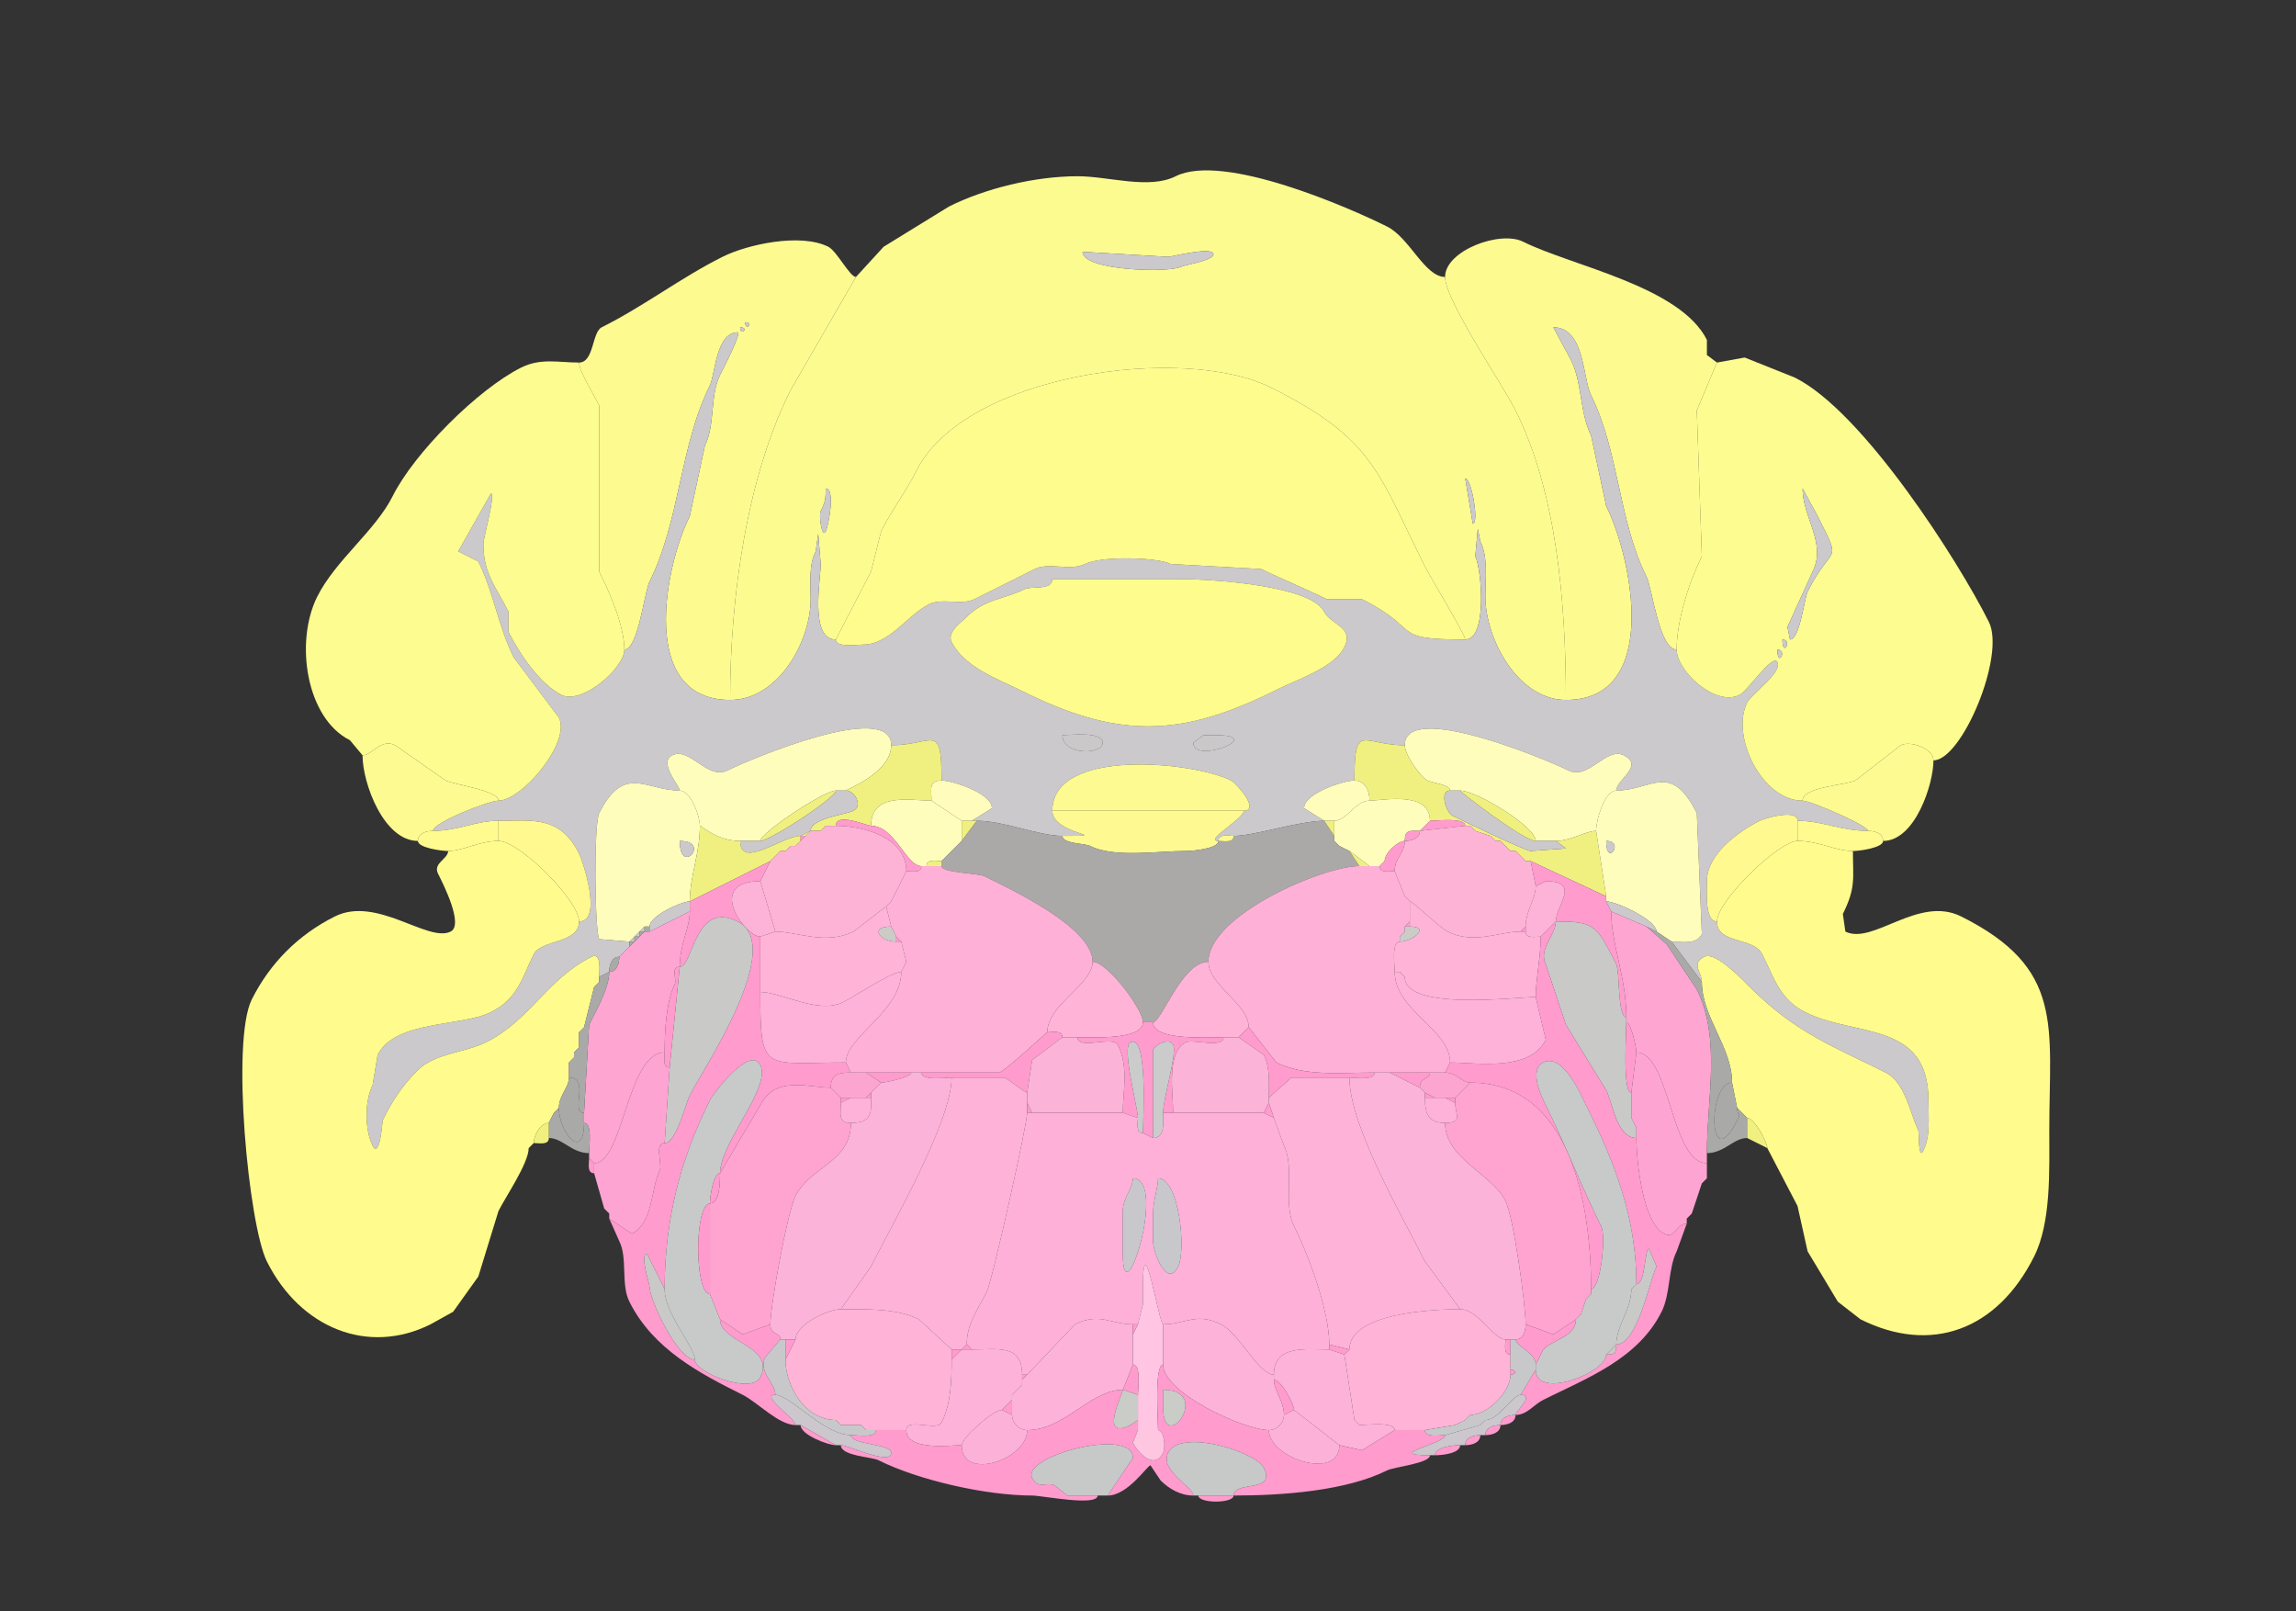 <svg xmlns="http://www.w3.org/2000/svg" viewBox="0 0 456 320"><rect x="0" y="0" width="456" height="320" fill="#333333" stroke="none"/><path fill="#FCFB90" id="CUL4, 5" fill-rule="evenodd" d="M164 97c0 2.113-.141 2.781-1 4.5-.416.833.233 5.534 1 4 .554-1.108 1.973-8.5 0-8.5m127-2 1.5 9c1.315 0-.217-9-1.5-9m-76-45c0 3.806 17.118 4.191 19.5 3 .849-.425 6.5-1.245 6.5-2.5 0-1.652-8.32.5-9 .5l-17-1m76 77c4.486 0 3.251-13.997 2-16.5l.5-5.5.5 2.5c1.562 3.124 1 7.259 1 11 0 8.249 6.402 20.5 16 20.5 0-19.491-1.874-41.248-10-57.5-2.628-5.256-14-21.871-14-26.5-4.025 0-7.049-7.775-11.5-10-7.353-3.676-32.502-14.75-42-10-5.348 2.674-13.261 0-19.5 0-8.509 0-18.364 2.432-25.5 6l-13 8-5.5 6-13 22.5c-8.637 17.275-12 40.887-12 61.5 9.578 0 16-11.611 16-20 0-3.374-.402-6.696 1-9.5l.5-3.5.5 6c0 3.06-2.282 15 3 15l7-13.5 2-8c2.084-4.167 4.932-7.864 7-12 9.608-19.217 52.974-25.263 70.5-16.5 20.362 10.181 21.177 16.854 30.5 35.5.975 1.95 8 13.527 8 14.5Z"/><path fill="#FDFB8F" id="SIM" fill-rule="evenodd" d="M147 65c0 1.93 1.93 0 0 0m1-1c0 1.93 1.93 0 0 0m-24 65c2.735 0 3.974-11.447 5-13.5 6.039-12.078 6-27 12-39 1.011-2.023 1.197-10.5 5.5-10.5.905 0-3.049 7.597-3.5 8.5-2.039 4.078-.919 9.838-3 14l-3 14c-5.005 10.01-10.22 36.5 8 36.5 0-20.613 3.363-44.225 12-61.5L170 55c-1.213 0-3.811-5.155-5.5-6-5.534-2.767-16.071-.465-21 2-8.245 4.122-15.625 9.813-24 14-1.943.971-1.516 7-4.5 7 0 1.654 3.155 6.81 4 8.5v33c2.052 4.103 5 10.765 5 15.5Z"/><path fill="#FDFB8F" id="SIM" d="M333 129c-3.487 0-4.826-12.152-6-14.5-5.558-11.116-5.475-24.949-11-36-1.664-3.329-1.23-13.5-7.5-13.5l3.5 6.5c2.271 4.542 1.716 10.432 4 15l3 14c5.091 10.182 10.974 38.5-8 38.5 0-19.491-1.874-41.248-10-57.5-2.628-5.256-14-21.871-14-26.5 0-5.226 10.917-9.291 15.5-7 9.645 4.823 31.166 8.832 36.5 19.5v3l2 1.5-4 9.5 1 29c-2.483 4.967-5 12.667-5 18.5Z"/><path fill="#CBC9CC" id="arb" d="M215 50c0 3.806 17.118 4.191 19.5 3 .849-.425 6.5-1.245 6.5-2.5 0-1.652-8.32.5-9 .5l-17-1ZM148 64c0 1.93 1.93 0 0 0ZM147 65c0 1.93 1.93 0 0 0Z"/><path fill="#CBC9CC" id="arb" fill-rule="evenodd" d="m239 146-2 1.5c0 4.4 14.692-1.5 4.5-1.5H239m-28 0c0 4 8 3.968 8 1.5 0-2.329-6.61-1.5-8-1.5m-2-31c0 2.334-4.181 1.341-5.5 2-4.029 2.014-7.947 1.947-11.5 5.5-1.144 1.144-3.985 3.03-3 5 2.514 5.027 9.414 7.457 13.5 9.5 19.352 9.676 31.702 9.649 51 0 4.425-2.212 11.457-4.414 13.5-8.5 2.001-4.001-2.724-4.448-4-7-2.594-5.187-22.032-6.5-29-6.5h-25m-88 78-2 1c0-.938.541-5.021-1.5-4-8.959 4.479-12.112 12.556-21 17-3.99 1.995-10.187 2.187-13.5 5.5-3.321 3.321-5.113 6.225-7 10-.002.004-.571 7.858-2 5-1.586-3.172-1.587-8.826 0-12l1-6c3.46-6.921 16.711-5.606 22.5-8.5 5.405-2.702 6.232-6.963 8.5-11.5 1.467-2.935 9-2.091 9-6.5 4.79 0 .738-12.023 0-13.5-3.811-7.622-9.379-6.5-16-6.5-4.696 0-7.885 2-13 2 0-1.698 11.165-6 13-6 4.621 0 14.469-11.563 12-16.5l-9-12c-2.985-5.97-4.058-13.115-7-19l-4-2L97.5 98c1.007 0-1.5 8.885-1.5 10 0 5.998 2.567 8.635 5 13.5v4c2.293 4.586 6.342 10.421 10.5 12.5 4.05 2.025 12.5-5.307 12.5-9 2.735 0 3.974-11.447 5-13.5 6.039-12.078 6-27 12-39 1.011-2.023 1.197-10.5 5.5-10.5.905 0-3.049 7.597-3.5 8.5-2.039 4.078-.919 9.838-3 14l-3 14c-5.005 10.01-10.22 36.5 8 36.5 9.578 0 16-11.611 16-20 0-3.374-.402-6.696 1-9.5l.5-3.5.5 6c0 3.06-2.282 15 3 15 0 1.665 4.222 1 5.5 1 5.129 0 8.691-5.846 13-8 2.609-1.305 6.485.257 9-1l12-6c2.812-1.406 7.078.461 10-1 3.221-1.611 14.254-1.373 17 0l18 1c3.6 1.8 8.678 3.839 13 6h7c12.244 6.122 5.149 8 20.5 8 4.486 0 3.251-13.997 2-16.5l.5-5.5.5 2.5c1.562 3.124 1 7.259 1 11 0 8.249 6.402 20.5 16 20.5 18.974 0 13.091-28.318 8-38.5l-3-14c-2.284-4.568-1.729-10.458-4-15l-3.5-6.5c6.27 0 5.836 10.171 7.5 13.5 5.525 11.051 5.442 24.884 11 36 1.174 2.348 2.513 14.5 6 14.5 0 4.256 7.697 11.402 12.5 9 1.644-.822 6.58-8.341 7.5-6.5 1.031 2.061-5.149 6.298-6 8-3.32 6.64 2.926 19.5 11 19.5 1.526 0 13 4.927 13 6-5.433 0-9.088-2-14-2 0-2.448-6.532-.484-7.5 0-4.185 2.092-10.5 6.589-10.5 12 0 1.899-.488 8 2 8 0 4.523 7.275 3.051 9 6.5 2.325 4.65 3.498 8.999 8.5 11.5 9.988 4.994 24.5 1.694 24.5 17.5 0 3.439.428 7.143-1 10-1.046 2.091-.889-3.778-1-4-1.633-3.267-2.567-9.534-6.5-11.5-10.277-5.139-17.836-7.836-27-17-1.51-1.51-6.803-7.098-9-6-2.751 1.375-.5 3.044-.5 5l-6-8c1.995 0 4.919.662 6-1.5l-1-24c-5.208-10.416-8.982-4.5-16-4.5 0-2.133 5.644-4.928 1.5-7-3.501-1.75-6.999 5-11 3-4.136-2.068-32.5-13.956-32.5-5-8.419 0-10-4.834-10 7-2.032 0-10 2.483-10 5.5l4 2.5c-4.911 0-13.84 3-18 3-1.048 0-3-.473-3 1-3.054 0 5-4.299 5-6 3.392 0-1.506-5.503-2.5-6-7.549-3.775-35.5-6.538-35.5 6 0 4.893 12.851 5 2 5-4.734 0-11.58-3-17-3h-1l4-2.5c0-3.017-7.968-5.5-10-5.5 0-11.834-1.581-7-10-7 0-8.988-27.898 2.699-32.5 5-4.001 2-7.499-4.75-11-3-2.819 1.41 1.5 6.047 1.5 7-6.714 0-11.051-5.397-16 4.5-1.095 2.189-.881 23.238 0 25l6 .5v1l-1 1-1 1c-1.577 0-2 1.762-2 3Z"/><path fill="#FCFC90" id="ANcr1" d="M72 150c1.947 0 3.644-3.428 6.5-2l10 7c1.611.806 10.5 1.968 10.5 4 4.621 0 14.469-11.563 12-16.5l-9-12c-2.985-5.97-4.058-13.115-7-19l-4-2L97.5 98c1.007 0-1.5 8.885-1.5 10 0 5.998 2.567 8.635 5 13.5v4c2.293 4.586 6.342 10.421 10.5 12.5 4.05 2.025 12.5-5.307 12.5-9 0-4.735-2.948-11.397-5-15.5v-33c-.845-1.69-4-6.846-4-8.5-4.086 0-7.602-.949-11.5 1-8.572 4.286-21.21 16.92-25.5 25.5-3.46 6.921-11.377 12.754-15 20-4.494 8.987-2.205 24.148 6.5 28.5l2.5 3Z"/><path fill="#FCFC90" id="ANcr1" fill-rule="evenodd" d="M353 129c0 3.746 2.091 0 0 0m1-2c0 3.746 2.091 0 0 0m4-30c0 5.745 4.815 10.871 2 16.5l-5 11 .5 2.5c1.967 0 2.86-8.221 3.5-9.5 4.949-9.898 7.011-4.979 2-15l-3-5.5m26 54c0-2.34-4.533-3.984-6.5-3l-9 7c-1.819.909-10.5 1.241-10.5 4-8.074 0-14.32-12.86-11-19.5.851-1.702 7.031-5.939 6-8-.92-1.841-5.856 5.678-7.5 6.5-4.803 2.402-12.5-4.744-12.5-9 0-5.833 2.517-13.533 5-18.5l-1-29 4-9.5 5.5-1 10 4c13.606 6.803 32.492 36.485 38.5 48.5 3.367 6.734-5.38 27.5-11 27.5Z"/><path fill="#FFFC8E" id="CENT3" d="M166 127c0 1.665 4.222 1 5.5 1 5.129 0 8.691-5.846 13-8 2.609-1.305 6.485.257 9-1l12-6c2.812-1.406 7.078.461 10-1 3.221-1.611 14.254-1.373 17 0l18 1c3.6 1.8 8.678 3.839 13 6h7c12.244 6.122 5.149 8 20.5 8 0-.973-7.025-12.55-8-14.5-9.323-18.646-10.138-25.319-30.5-35.5-17.526-8.763-60.892-2.717-70.5 16.5-2.068 4.136-4.916 7.833-7 12l-2 8-7 13.5Z"/><path fill="#CBC9CC" id="arb" d="m291 95 1.5 9c1.315 0-.217-9-1.5-9ZM164 97c0 2.113-.141 2.781-1 4.5-.416.833.233 5.534 1 4 .554-1.108 1.973-8.5 0-8.5ZM358 97c0 5.745 4.815 10.871 2 16.5l-5 11 .5 2.5c1.967 0 2.86-8.221 3.5-9.5 4.949-9.898 7.011-4.979 2-15l-3-5.5Z"/><path fill="#FFFC8E" id="CENT3" d="M209 115c0 2.334-4.181 1.341-5.5 2-4.029 2.014-7.947 1.947-11.5 5.5-1.144 1.144-3.985 3.03-3 5 2.514 5.027 9.414 7.457 13.5 9.5 19.352 9.676 31.702 9.649 51 0 4.425-2.212 11.457-4.414 13.5-8.5 2.001-4.001-2.724-4.448-4-7-2.594-5.187-22.032-6.5-29-6.5h-25Z"/><path fill="#CBC9CC" id="arb" d="M354 127c0 3.746 2.091 0 0 0ZM353 129c0 3.746 2.091 0 0 0Z"/><path fill="#FFFDBC" id="IP" d="M147 167h4c0-1.612 12.741-10 15-10h2c0-.184 9-3.519 9-9 0-8.988-27.898 2.699-32.5 5-4.001 2-7.499-4.75-11-3-2.819 1.41 1.5 6.047 1.5 7 2.218 0 4 5.144 4 7 .403 0 3.274 3 8 3ZM305 167h4c3.015 0 6.004-2 8-2 0-2.178 1.686-8 4-8 0-2.133 5.644-4.928 1.5-7-3.501-1.75-6.999 5-11 3-4.136-2.068-32.5-13.956-32.5-5 0 1.971 3.185 6.343 4.5 7 .93.465 4.5.817 4.5 2h2c3.215 0 15 7.167 15 10Z"/><path fill="#CBC8CA" id="cbc" d="M211 146c0 4 8 3.968 8 1.5 0-2.329-6.61-1.5-8-1.5ZM239 146l-2 1.5c0 4.4 14.692-1.5 4.5-1.5H239Z"/><path fill="#F0F080" id="CB" d="M161 165h2l1-1h2c0-2.768 6.241 0 7 0 0-6.762 7.896-5 12-5 0-2.177-.641-4 2-4 0-11.834-1.581-7-10-7 0 5.481-9 8.816-9 9 1.735 0 3.465 3.017 1.5 4-1.64.82-8.5 1.505-8.5 4ZM304 171l15 7-2-13c-1.996 0-4.985 2-8 2l2 1.5-7 .5c-.99 0-13.675-6.088-15.5-7-1.338-.669-2.667-5-.5-5 0-1.183-3.57-1.535-4.5-2-1.315-.657-4.5-5.029-4.5-7-8.419 0-10-4.834-10 7 2.098 0 3 1.939 3 4 2.557 0 12-2.052 12 4 1.406 0 7-.714 7 1h1l1 1 3 1 1 1h1l2 2h1l2 2h1Z"/><path fill="#FCFA91" id="ANcr2" d="M86 165c-1.238 0-3 .423-3 2-6.788 0-11-11.471-11-17 1.947 0 3.644-3.428 6.5-2l10 7c1.611.806 10.5 1.968 10.5 4-1.835 0-13 4.302-13 6ZM371 165c1.238 0 3 .423 3 2 6.352 0 10-11.292 10-16 0-2.34-4.533-3.984-6.5-3l-9 7c-1.819.909-10.5 1.241-10.5 4 1.526 0 13 4.927 13 6Z"/><path fill="#FDFA91" id="CENT2" d="M209 161h38c3.392 0-1.506-5.503-2.5-6-7.549-3.775-35.5-6.538-35.5 6Z"/><path fill="#FFFDBB" id="DN" fill-rule="evenodd" d="M135 167c0 7.143 6.358 0 0 0m-9 19-1 1-6-.5c-.881-1.762-1.095-22.811 0-25 4.949-9.897 9.286-4.5 16-4.5 2.218 0 4 5.144 4 7 0 5.599-2 9.98-2 15-1.593 0-8 2.896-8 5h-1l-1 1-1 1Z"/><path fill="#FFFCBC" id="FN" d="M191 163h2l4-2.5c0-3.017-7.968-5.5-10-5.5-2.641 0-2 1.823-2 4l6 4ZM263 163h2c2.46 0 4.17-4 7-4 0-2.061-.902-4-3-4-2.032 0-10 2.483-10 5.5l4 2.5Z"/><path fill="#FFFDBB" id="DN" fill-rule="evenodd" d="M319 167c0 5.395 3.807 0 0 0m10 18 3 2c1.995 0 4.919.662 6-1.5l-1-24c-5.208-10.416-8.982-4.5-16-4.5-2.314 0-4 5.822-4 8l2 13v1c1.969 0 10 3.732 10 6Z"/><path fill="#F0F080" id="CB" d="M166 157c-2.259 0-15 8.388-15 10 1.835 0 15-8.531 15-10Z"/><path fill="#CBC9CB" id="scp" d="M147 167h4c1.835 0 15-8.531 15-10h2c1.735 0 3.465 3.017 1.5 4-1.64.82-8.5 1.505-8.5 4l-2 1c-3.62 0-12 6.774-12 1ZM305 167h4l2 1.5-7 .5c-.99 0-13.675-6.088-15.5-7-1.338-.669-2.667-5-.5-5h2c0 .279 12.67 10 15 10Z"/><path fill="#F0F080" id="CB" d="M290 157c3.215 0 15 7.167 15 10-2.33 0-15-9.721-15-10Z"/><path fill="#FEFDBC" id="VeCB" d="M183 172h1c0-1.473 1.952-1 3-1l2-2 1-1 1-1v-4l-6-4c-4.104 0-12-1.762-12 5 4.72 0 6.958 8 10 8ZM272 172h2l1-1c0-1.634 2.634-4 4-4 0-2.293.997-2 3-2l1-1 1-1c0-6.052-9.443-4-12-4-2.83 0-4.54 4-7 4v4l1 1 2 1 4 3Z"/><path fill="#FEFA91" id="LING" d="M211 166c0 1.59 4.386 1.443 5.5 2 4.829 2.415 13.312 1 19 1 1.483 0 6.5-.487 6.5-2-3.054 0 5-4.299 5-6h-38c0 4.893 12.851 5 2 5Z"/><path fill="#FFF990" id="COPY" d="M99 167c4.173 0 16 11.838 16 16 4.79 0 .738-12.023 0-13.5-3.811-7.622-9.379-6.5-16-6.5v4ZM357 167c-3.685 0-16 11.905-16 16-2.488 0-2-6.101-2-8 0-5.411 6.315-9.908 10.5-12 .968-.484 7.5-2.448 7.5 0v4Z"/><path fill="#FFFB8E" id="PRM" d="M99 167c-3.876 0-6.996 2-10 2-1.356 0-6-.647-6-2 0-1.577 1.762-2 3-2 5.115 0 8.304-2 13-2v4Z"/><path fill="#FF9BCD" id="MY" d="M183 172c0 1.473-1.952 1-3 1 0-6.732-8.628-9-14-9 0-2.768 6.241 0 7 0 4.72 0 6.958 8 10 8Z"/><path fill="#F0F080" id="CB" d="m194 163-3 4v-4h3Z"/><path fill="#AAA9A7" id="V4" d="M227 203h2c1.688 0 5.715-12 11-12 0-9.223 22.723-19 30-19l-2-3-2-1-1-1v-1l-2-3c-4.911 0-13.84 3-18 3 0 1.473-1.952 1-3 1 0 1.513-5.017 2-6.5 2-5.688 0-14.171 1.415-19-1-1.114-.557-5.5-.41-5.5-2-4.734 0-11.58-3-17-3l-3 4-1 1-1 1-2 2v1c0 1.344 7.273 1.387 8.5 2 4.551 2.276 21.5 10.034 21.5 17 2.963 0 10 9.482 10 12Z"/><path fill="#F0F080" id="CB" d="M265 163v3l-2-3h2ZM284 163l-1 1 1-1Z"/><path fill="#FF9BCD" id="MY" d="m291 164-9 1 1-1 1-1c1.406 0 7-.714 7 1Z"/><path fill="#FFFB8E" id="PRM" d="M374 167c0 1.353-4.643 2-6 2-3.446 0-6.77-2-11-2v-4c4.912 0 8.567 2 14 2 1.238 0 3 .423 3 2Z"/><path fill="#F0F080" id="CB" d="m153 171-16 8c0-5.02 2-9.401 2-15 .403 0 3.274 3 8 3 0 5.774 8.38-1 12-1v1l-1 1h-1l-1 1h-1l-1 1-1 1Z"/><path fill="#FF9BCD" id="MY" d="m164 164-1 1 1-1Z"/><path fill="#FDB3D6" id="SUV" d="m176 180-6.5 5c-5.459 2.729-11.319 0-15.5 0l-3-10 2-4 1-1 1-1h1l1-1h1l1-1 1-1 1-1h2l1-1h2c5.372 0 14 2.268 14 9l-3 6-1 1ZM303 184l-1 1c-4.228 0-9.256 2.622-14.5 0-1.541-.77-6.935-6-7.5-6l-1-1-2-5c0-2.72 2-3.553 2-6 1.238 0 3-.423 3-2l9-1h1l1 1 3 1 1 1h1l2 2h1l2 2h1l1 5c0 2.522-2 4.909-2 8Z"/><path fill="#FF9BCD" id="MY" d="m292 164 1 1-1-1Z"/><path fill="#F0F080" id="CB" d="M159 166h1l1-1-2 1Z"/><path fill="#FF9BCD" id="MY" d="M282 165c-2.003 0-3-.293-3 2 1.238 0 3-.423 3-2ZM160 166l-1 1v-1h1Z"/><path fill="#FEFA91" id="LING" d="M245 166c-1.048 0-3-.473-3 1 1.048 0 3 .473 3-1Z"/><path fill="#FF9BCD" id="MY" d="m296 166 1 1-1-1Z"/><path fill="#FFFC8D" id="PFL" d="m106 227-1 1c0 2.976-4.588 9.675-6 12.5l-4 13-5 7-4.5 2.5c-12.385 6.192-25.862.776-32.5-12.5-3.624-7.248-7.132-43.737-3-52 3.607-7.214 9.243-12.871 16.5-16.5 8.314-4.157 18.496 5.252 23 3 2.627-1.313-1.401-9.303-2.5-11.5-1.058-2.116 2-2.898 2-4.5 3.004 0 6.124-2 10-2 4.173 0 16 11.838 16 16 0 4.409-7.533 3.565-9 6.5-2.268 4.537-3.095 8.798-8.5 11.5-5.789 2.894-19.04 1.579-22.5 8.5l-1 6c-1.587 3.174-1.586 8.828 0 12 1.429 2.858 1.998-4.996 2-5 1.887-3.775 3.679-6.679 7-10 3.313-3.313 9.51-3.505 13.5-5.5 8.888-4.444 12.041-12.521 21-17 2.041-1.021 1.5 3.062 1.5 4v1l-1 1-2 8-1 1v3l-1 1v1l-1 1v3c0 1.974-2 3.517-2 6l-1 1-1 2c-1.712 0-3 2.571-3 4Z"/><path fill="#CBC9CC" id="arb" d="M135 167c0 7.143 6.358 0 0 0Z"/><path fill="#FF9BCD" id="MY" d="m159 167-1 1 1-1Z"/><path fill="#F0F080" id="CB" d="m191 167-1 1 1-1ZM265 167l1 1-1-1Z"/><path fill="#FF9BCD" id="MY" d="M274 172c0 1.473 1.952 1 3 1 0-2.72 2-3.553 2-6-1.366 0-4 2.366-4 4l-1 1ZM298 167l2 2-2-2Z"/><path fill="#CBC9CC" id="arb" d="M319 167c0 5.395 3.807 0 0 0Z"/><path fill="#FFFC8D" id="PFL" d="M347 222c1.428 0 4 4.822 4 6l6 11.5 2 9 6 10 4.5 3.5c13.98 6.99 27.145 2.209 34.5-12.5 3.378-6.755 3-16.9 3-25 0-20.761 3.099-32.201-17.5-42.5-8.506-4.253-17.527 5.737-23 3l-.5-3.5c2.613-5.227 2-7.043 2-12.5-3.446 0-6.77-2-11-2-3.685 0-16 11.905-16 16 0 4.523 7.275 3.051 9 6.5 2.325 4.65 3.498 8.999 8.5 11.5 9.988 4.994 24.5 1.694 24.5 17.5 0 3.439.428 7.143-1 10-1.046 2.091-.889-3.778-1-4-1.633-3.267-2.567-9.534-6.5-11.5-10.277-5.139-17.836-7.836-27-17-1.51-1.51-6.803-7.098-9-6-2.751 1.375-.5 3.044-.5 5 0 7.006 6 12.954 6 20l1 5 2 2Z"/><path fill="#FF9BCD" id="MY" d="m157 168-1 1 1-1Z"/><path fill="#F0F080" id="CB" d="m190 168-1 1 1-1Z"/><path fill="#FF9BCD" id="MY" d="m155 169-1 1 1-1Z"/><path fill="#F0F080" id="CB" d="M270 172h2l-4-3 2 3Z"/><path fill="#FF9BCD" id="MY" d="m301 169 2 2-2-2ZM154 170l-1 1 1-1ZM154 277c-3.171 0 4 4.711 4 6-3.352 0-7.554-4.527-10.5-6-8.49-4.245-17.769-9.038-22.5-18.5-1.73-3.46-.318-8.635-2-12l-2-4.5 4.5 3c4.26-2.13 3.756-9.012 5.5-12.5.619-1.238-1.144-5.5 1-5.5 2.295 0 4.171-7.842 5-9.5 2.433-4.866 19.21-29.645 9.5-34.5-8.573-4.287-8.821 9-11.5 9 0-4.515 2-7.701 2-11v-2l16-8-2 4c-10.976 0-3.064 11 0 11v11c0 16.32.62 14 17 14l1 2c-2.343 0-4 .285-4 3-4.438 0-11.009-2.481-14 3.5l-8 13.5c0-6.07 10.233-17.035 8-21.5-1.984-3.967-9.289 5.579-10 7-5.762 11.524-9 23.502-9 37.5l-3.5-7c-1.514 0 .5 5.888.5 6.5 0 2.632 5.565 14.5 9 14.5 0 2.596 11.249 7.002 13 3.5 3.083-6.166-8-6.862-8-11.5l4.5 3 5.5-2c0 2.215 2 1.519 2 3l-3 3.5c-1.489 2.978 2 5.043 2 7.5Z"/><path fill="#F0F080" id="CB" d="M184 172h3v-1c-1.048 0-3-.473-3 1ZM275 171l-1 1 1-1Z"/><path fill="#FF9BCD" id="MY" d="M309 183c7.657 0 8.082.664 12 8.5.752 1.503.201 10.5 2 10.5 0-8-3-14.415-3-21l-1-2v-1l-15-7 1 5 2-1c7.054 0 2 4.857 2 8Z"/><path fill="#FFB0D7" id="MV" d="M181 213h17.5c1.9-.95 9.31-8 9.5-8 0-5.498 9-9.491 9-14 0-6.966-16.949-14.724-21.5-17-1.227-.613-8.5-.656-8.5-2h-4c0 1.473-1.952 1-3 1l-3 6-1 1 1 4 1 2 1 1 1 4-1 2c0 7.859-11 12.852-11 18l1 2h12ZM284 213h3l1-2c0-6.602-11-10.289-11-18 0-1.321-.684-6 1-6v-1l1-1v-1l1-1v-4l-1-1-2-5c-1.048 0-3 .473-3-1h-4c-7.277 0-30 9.777-30 19 0 4.729 8 8.32 8 13l5.5 7c5.623 2.811 12.731 2 19.5 2h11Z"/><path fill="#FDB2D7" id="y" d="m154 185-3 1c-3.064 0-10.976-11 0-11l3 10ZM303 185c0 1.473 1.952 1 3 1l3-3c0-3.143 5.054-8-2-8l-2 1c0 2.522-2 4.909-2 8v1Z"/><path fill="#FF9BCD" id="MY" d="m279 178 1 1-1-1Z"/><path fill="#CBC9CC" id="arb" d="M129 184v1l8-4v-2c-1.593 0-8 2.896-8 5Z"/><path fill="#FF9BCD" id="MY" d="m177 179-1 1 1-1Z"/><path fill="#FEB3D7" id="LAV" d="M279 194c0 6.827 21.949 4 26 4 0-3.531 1-7.893 1-12-1.048 0-3 .473-3-1h-1c-4.228 0-9.256 2.622-14.5 0-1.541-.77-6.935-6-7.5-6v5c4.149 0 .597 3-2 3-1.684 0-1 4.679-1 6h1l1 1Z"/><path fill="#CBC9CC" id="arb" d="m327 184 2 1c0-2.268-8.031-6-10-6l1 2 7 3Z"/><path fill="#FEB3D7" id="LAV" d="M179 193c-1.96 0-9.359 4.93-11.5 6-5.01 2.505-12.33-2-16.5-2v-11l3-1c4.181 0 10.041 2.729 15.5 0l6.5-5 1 4c-4.423 0-2.3 3 1 3h1l1 4-1 2Z"/><path fill="#FEA5D1" id="DCO" d="m117 230 1 1c5.837 0 6.531-22 14-22 0-4.025.272-10.043 2-13.5.523-1.046-.951-3.5 1-3.5 0-4.515 2-7.701 2-11l-8 4h-1l-1 1-1 1-1 1-1 1-1 1c0 1.238-.423 3-2 3 0 3.195-2.597 7.694-4 10.5l-1 17.5v2c1.684 0 1 4.679 1 6v1ZM339 229v2c-7.163 0-7.304-22-14-22 0-.986-1.087-6-2-6v-1c0-8-3-14.415-3-21l7 3 4 3.5 6 9c4.844 9.688 2 21.909 2 32.5Z"/><path fill="#C9C9C8" id="icp" d="m133 212-1 15c2.295 0 4.171-7.842 5-9.5 2.433-4.866 19.21-29.645 9.5-34.5-8.573-4.287-8.821 9-11.5 9l-2 20ZM325 224v2c-3.917 0-4.663-6.825-6-9.5l-8-13-4-12c-1.513-3.025 2-5.87 2-8.5 7.657 0 8.082.664 12 8.5.752 1.503.201 10.5 2 10.5v1c0 1.991-.793 14 1 14v5l1 2Z"/><path fill="#FF9BCD" id="MY" d="M279 184h1v-1l-1 1ZM302 277c2.889 0-1 3.299-1 4 2.27 0 3.627-2.064 5.5-3 8.505-4.253 18.766-8.031 23.5-17.5 1.813-3.627 1.257-8.515 3-12l2-5.5c-2.106 0-2.262 3.119-4.5 2-4.271-2.135-5.5-14.633-5.5-19-3.917 0-4.663-6.825-6-9.5l-8-13-4-12c-1.513-3.025 2-5.87 2-8.5l-3 3c0 4.107-1 8.469-1 12l2 8.5c-3.201 6.402-13.824 4.5-19 4.5l-1 2c2.25 0 3.376 2 5 2 20.121 0 24 24.604 24 41 1.882 0 3.029-10.442 2-12.5-3.951-7.902-6.984-15.969-11-24-.939-1.879-3.375-7.063-.5-8.5 3.934-1.967 7.493 6.486 8.5 8.5 5.521 11.043 10 22.16 10 35.5 1.869 0 1.574-7 2.5-7l1.5 3.5c-1.393 2.786-3.775 15.5-8 15.5 0 1.747-.253 2-2 2 0 3.639-14 9.048-14 3l-3 5Z"/><path fill="#CBC9CC" id="arb" d="M127 185h1v-1l-1 1Z"/><path fill="#A9AAA7" id="V4r" d="M128 185h1v-1h-1v1Z"/><path fill="#CCCBC8" id="das" d="M178 186v1c-3.3 0-5.423-3-1-3l1 2ZM278 186v1c2.597 0 6.149-3 2-3h-1v1l-1 1Z"/><path fill="#FF9BCD" id="MY" d="M302 185h1v-1l-1 1Z"/><path fill="#A9AAA7" id="V4r" d="M347 226c-2.722 0-4.53 3-8 3 0-10.591 2.844-22.812-2-32.5l-6-9-4-3.5 2 1 3 2 6 8c0 7.006 6 12.954 6 20-4.946 0-4.732 18.965 1 7.5.955-1.91 0-.614 0-2.5l2 2v4Z"/><path fill="#CBC9CC" id="arb" d="M126 186h1v-1l-1 1Z"/><path fill="#A9AAA7" id="V4r" d="m128 185-1 1v-1h1Z"/><path fill="#FF9BCD" id="MY" d="m279 185-1 1 1-1Z"/><path fill="#CBC9CC" id="arb" d="M125 187h1v-1l-1 1Z"/><path fill="#A9AAA7" id="V4r" d="m127 186-1 1v-1h1Z"/><path fill="#FF9BCD" id="MY" d="M178 187h1l-1-1v1Z"/><path fill="#A9AAA7" id="V4r" d="m126 187-1 1v-1h1ZM125 188l-1 1 1-1ZM124 189l-1 1 1-1ZM123 190c-1.577 0-2 1.762-2 3 1.577 0 2-1.762 2-3Z"/><path fill="#FF9BCD" id="MY" d="m180 191-1 2 1-2Z"/><path fill="#FFB3D7" id="PRP" d="M211 206h3c3.293 0 13 .507 13-3 0-2.518-7.037-12-10-12 0 4.509-9 8.502-9 14 1.048 0 3-.473 3 1ZM243 206h3l2-2c0-4.68-8-8.271-8-13-5.285 0-9.312 12-11 12 0 3.665 10.573 3 14 3Z"/><path fill="#FF9BCD" id="MY" d="M132 209c0 1.048-.473 3 1 3l2-20c-1.951 0-.477 2.454-1 3.5-1.728 3.457-2 9.475-2 13.5Z"/><path fill="#A9AAA7" id="V4r" d="M113 214c4.295 0 .133 7 3 7l1-17.5c1.403-2.806 4-7.305 4-10.5l-2 1v1l-1 1-2 8-1 1v3l-1 1v1l-1 1v3Z"/><path fill="#FEB1D9" id="SPIV" d="M151 197c0 16.32.62 14 17 14 0-5.148 11-10.141 11-18-1.96 0-9.359 4.93-11.5 6-5.01 2.505-12.33-2-16.5-2ZM305 198l2 8.5c-3.201 6.402-13.824 4.5-19 4.5 0-6.602-11-10.289-11-18h1l1 1c0 6.827 21.949 4 26 4Z"/><path fill="#FF9BCD" id="MY" d="m278 193 1 1-1-1Z"/><path fill="#F0F080" id="CB" d="m119 195-1 1 1-1Z"/><path fill="#FF9BCD" id="MY" d="m227 225 2 1v-17.5c.515-1.03 3.218-2.564 4-1 .846 1.692-2 10.476-2 13.5h2c0-3.8-1.426-12.037 2.5-14 1.406-.703 7.5 1.261 7.5-1-3.427 0-14 .665-14-3h-2c0 3.507-9.707 3-13 3 0 2.622 7.057-.385 8 1.5 2.218 4.435 1 9.156 1 13.5l3 1c0-1.92-3.311-14.095-1.5-15 3.543-1.772 2.5 15.262 2.5 18ZM325 209l-1 8c-1.793 0-1-12.009-1-14 .913 0 2 5.014 2 6Z"/><path fill="#F0F080" id="CB" d="m116 204-1 1 1-1Z"/><path fill="#FF9BCD" id="MY" d="M268 214h-11.5l-4.5 4c0-3.047.259-5.982-1-8.5l-5-3.5 2-2 5.5 7c5.623 2.811 12.731 2 19.5 2 0 1.643-3.765 1-5 1ZM189 214h10.5c1.07.535 4.098 3 4.5 3l1-6.5 6-4.5c0-1.473-1.952-1-3-1-.19 0-7.6 7.05-9.5 8H183c0 1.684 4.679 1 6 1Z"/><path fill="#FCB3D8" id="PGRNd" d="M205 221h18c0-4.344 1.218-9.065-1-13.5-.943-1.885-8 1.122-8-1.5h-3l-6 4.5-1 6.5v2l1 2ZM233 221h18l1-2v-1c0-3.047.259-5.982-1-8.5l-5-3.5h-3c0 2.261-6.094.297-7.5 1-3.926 1.963-2.5 10.2-2.5 14Z"/><path fill="#CBCBCC" id="mlf" d="M226 222c0 1.048-.473 3 1 3 0-2.738 1.043-19.772-2.5-18-1.811.905 1.5 13.08 1.5 15ZM231 221c0 1.622.461 5-2 5v-17.5c.515-1.03 3.218-2.564 4-1 .846 1.692-2 10.476-2 13.5Z"/><path fill="#F0F080" id="CB" d="m115 208-1 1 1-1Z"/><path fill="#FEA4D2" id="VCO" d="M121 241v1l4.5 3c4.26-2.13 3.756-9.012 5.5-12.5.619-1.238-1.144-5.5 1-5.5l1-15c-1.473 0-1-1.952-1-3-7.469 0-8.163 22-14 22v2l2 7 1 1ZM335 242v1c-2.106 0-2.262 3.119-4.5 2-4.271-2.135-5.5-14.633-5.5-19v-2l-1-2v-5l1-8c6.696 0 6.837 22 14 22v3l-1 1-2 6-1 1Z"/><path fill="#F0F080" id="CB" d="m114 210-1 1 1-1Z"/><path fill="#C8CACA" id="sptV" d="M143 262c0 4.638 11.083 5.334 8 11.5-1.751 3.502-13-.904-13-3.5 0-2.526-6-9.042-6-14 0-13.998 3.238-25.976 9-37.5.711-1.421 8.016-10.967 10-7 2.233 4.465-8 15.43-8 21.5-1.353 0-2 4.643-2 6-3.113 0-3.113 18 0 18l2 5ZM305 271v1c0 6.048 14 .639 14-3l2-2c0-3.697 3-6.94 3-11l1-1c0-13.34-4.479-24.457-10-35.5-1.007-2.014-4.566-10.467-8.5-8.5-2.875 1.437-.439 6.621.5 8.5 4.016 8.031 7.049 16.098 11 24 1.029 2.058-.118 12.5-2 12.5v1l-1 1-1 3-1 1c0 3.409-4.478 3.978-6.5 6l-1.5 3Z"/><path fill="#FDA5D1" id="NTS" d="M169 218h3l1-1 2-2-3-2h-3c-2.343 0-4 .285-4 3l2 2h2Z"/><path fill="#FF9BCD" id="MY" d="M181 213c0 .913-5.014 2-6 2l-3-2h9Z"/><path fill="#FCB3D9" id="PARN" d="M156 266h2c0-2.919 6.364-6 9-6l6-8.5c4.131-8.262 16-28.825 16-37.5-1.321 0-6 .684-6-1h-2c0 .913-5.014 2-6 2l-2 2v1c0 2.675.377 5-4 5 0 7.865-8.05 8.6-11 14.5-1.623 3.247-5 21.79-5 25.5 0 2.215 2 1.519 2 3h1ZM300 266h1c1.577 0 2-1.762 2-3 0-3.903-2.393-21.286-4-24.5-2.686-5.372-12-8.387-12-15.5-3.301 0-4-1.771-4-5v-1l-1-1-6-3h-3c0 1.643-3.765 1-5 1 0 9.579 10.631 27.761 15 36.5l7 9.5c3.567 0 6.62 6 9 6h1Z"/><path fill="#FF9BCD" id="MY" d="M284 213c0 1.481-2 .785-2 3l-6-3h8Z"/><path fill="#FDA5D1" id="NTS" d="M287 218h2l3-3c-1.624 0-2.75-2-5-2h-3c0 1.481-2 .785-2 3l1 1 2 1h2Z"/><path fill="#A9AAA8" id="chpl" d="M116 221v2c0 7.681-5 2.034-5-3 0-2.483 2-4.026 2-6 4.295 0 .133 7 3 7Z"/><path fill="#FFB2D8" id="IRN" d="M189 268h2l1-1c0-4.147 2.284-7.068 4-10.5 1.036-2.072 8-33.157 8-35.5v-4c-.402 0-3.43-2.465-4.5-3H189c0 8.675-11.869 29.238-16 37.5l-6 8.5c5.271 0 11.127-.186 15.5 2l6.5 6ZM264 267l4 1c0-7.346 17.018-8 22-8l-7-9.5c-4.369-8.739-15-26.921-15-36.5h-11.5l-4.5 4v1l1 3 2 5.5c2.21 4.421-.238 11.523 2 16 2.947 5.894 7 16.781 7 23.5Z"/><path fill="#A9AAA8" id="chpl" d="M344 215c-4.946 0-4.732 18.965 1 7.5.955-1.91 0-.614 0-2.5l-1-5Z"/><path fill="#FFA4D0" id="SPVO" d="m143 262 4.5 3 5.5-2c0-3.71 3.377-22.253 5-25.5 2.95-5.9 11-6.635 11-14.5-2.641 0-2-1.823-2-4v-1l-2-2c-4.438 0-11.009-2.481-14 3.5l-8 13.5c0 1.623-.005 6-2 6v18l2 5ZM313 262l-4.5 3-5.5-2c0-3.903-2.393-21.286-4-24.5-2.686-5.372-12-8.387-12-15.5 3.608 0 2-1.774 2-4v-1l3-3c20.121 0 24 24.604 24 41v1l-1 1-1 3-1 1Z"/><path fill="#FF9BCD" id="MY" d="M172 218h1v-1l-1 1ZM283 218h2l-2-1v1ZM169 218l-2 1v-1h2Z"/><path fill="#FFB2D9" id="ISN" d="M167 219c0 2.177-.641 4 2 4 4.377 0 4-2.325 4-5h-4l-2 1ZM289 219c0 2.226 1.608 4-2 4-3.301 0-4-1.771-4-5h4l2 1Z"/><path fill="#FF9BCD" id="MY" d="M289 218v1l-2-1h2ZM204 221h1l-1-2v2ZM251 221l2 1-1-3-1 2Z"/><path fill="#A9AAA7" id="V4r" d="M109 226c2.722 0 4.53 3 8 3 0-1.321.684-6-1-6 0 7.681-5 2.034-5-3l-1 1-1 2v3Z"/><path fill="#F0F080" id="CB" d="m110 221-1 2 1-2Z"/><path fill="#FEB0D8" id="GRN" fill-rule="evenodd" d="M230 234c0 1.819-1 4.591-1 7v5.5c0 2.049 2.725 9.55 5 5 1.597-3.193.213-17.5-4-17.5m-5 0c0 2.069-2 3.834-2 6.5v8.5c0 13.374 8.954-15 2-15m-22 39h1l9.5-10c4.871-2.436 7.141 0 11.5 0h1l1-4v-3.5c0-12.793 3.211 7.5 4 7.5 4.427 0 6.584-2.458 11.5 0 3.631 1.815 7.483 10 10.5 10 0-5.99 6.367-5 11-5v-1c0-6.719-4.053-17.606-7-23.5-2.238-4.477.21-11.579-2-16l-2-5.5-2-1h-20c0 1.622.461 5-2 5l-2-1c-1.473 0-1-1.952-1-3l-3-1h-19c0 2.343-6.964 33.428-8 35.5-1.716 3.432-4 6.353-4 10.5l1 1c5.185 0 10-1.132 10 5Z"/><path fill="#FF9BCD" id="MY" d="m324 222 1 2-1-2Z"/><path fill="#F0F080" id="CB" d="m347 226 4 2c0-1.178-2.572-6-4-6v4ZM109 226c0 1.473-1.952 1-3 1 0-1.429 1.288-4 3-4v3ZM106 227l-1 1 1-1Z"/><path fill="#FF9BCD" id="MY" d="M118 231v2c-1.473 0-1-1.952-1-3l1 1ZM143 233c-1.353 0-2 4.643-2 6 1.995 0 2-4.377 2-6Z"/><path fill="#C8C8CC" id="tspc" d="M225 234c0 2.069-2 3.834-2 6.5v8.5c0 13.374 8.954-15 2-15ZM230 234c0 1.819-1 4.591-1 7v5.5c0 2.049 2.725 9.55 5 5 1.597-3.193.213-17.5-4-17.5Z"/><path fill="#FF9BCD" id="MY" d="m339 234-1 1 1-1ZM141 239c-3.113 0-3.113 18 0 18v-18ZM120 240l1 1-1-1ZM336 241l-1 1 1-1Z"/><path fill="#C9C9C8" id="icp" d="M324 256c0 4.06-3 7.303-3 11 4.225 0 6.607-12.714 8-15.5l-1.5-3.5c-.926 0-.631 7-2.5 7l-1 1ZM132 256l-3.5-7c-1.514 0 .5 5.888.5 6.5 0 2.632 5.565 14.5 9 14.5 0-2.526-6-9.042-6-14Z"/><path fill="#FFC5E2" id="RM" d="M226 284h4c0-1.908-.788-13 1-13v-8c-.789 0-4-20.293-4-7.5v3.5l-1 4-1 2v6c1.684 0 1 4.679 1 6v7Z"/><path fill="#FF9BCD" id="MY" d="m325 255-1 1 1-1ZM316 257l-1 1 1-1Z"/><path fill="#FFB3D6" id="VII" d="M174 284h6c0-2.544 6.098.304 7-1.5 1.834-3.667 2-8.053 2-12.5v-2l-6.5-6c-4.373-2.186-10.229-2-15.5-2-2.636 0-9 3.081-9 6l-2 4c0 5.389 3.947 12 10 12l1 1h4l1 1h2ZM277 284h6l6-1 2-1 1-1c3.433 0 8-4.589 8-8v-4c-1.473 0-1-1.952-1-3-2.38 0-5.433-6-9-6-4.982 0-22 .654-22 8l-1 1 2 13 1 1c1.406 0 7-.714 7 1Z"/><path fill="#FDB2D9" id="MARN" d="M201 281c0 1.539 1.342 3 3 3 7.439 0 12.577-8 19-8l2-5v-8c-4.359 0-6.629-2.436-11.5 0l-9.5 10-1 1v1l-1 1-1 1v4ZM255 281c0 1.539-1.342 3-3 3-4.845 0-21-7.352-21-13v-8c4.427 0 6.584-2.458 11.5 0 3.631 1.815 7.483 10 10.5 10v1c0 2.16 2 4.167 2 7Z"/><path fill="#FF9BCD" id="MY" d="m314 261-1 1 1-1ZM301 266c0 1.302 4 2.641 4 5l1.5-3c2.022-2.022 6.5-2.591 6.5-6l-4.5 3-5.5-2c0 1.238-.423 3-2 3ZM226 263l-1 2v-2h1Z"/><path fill="#C8C8CB" id="rust" d="M174 284c0 1.643-3.765 1-5 1-5.271 0-12.112-8-15-8 0-2.457-3.489-4.522-2-7.5l3-3.5h1v4c0 5.389 3.947 12 10 12l1 1h4l1 1h2Z"/><path fill="#FF9BCD" id="MY" d="m158 266-2 4v-4h2ZM300 266v3c-1.473 0-1-1.952-1-3h1Z"/><path fill="#C8C8CB" id="rust" d="M283 284c0 1.579 2.855 1 4 1l7-2 1-1c2.718 0 5.396-5 7-5l3-5v-1c0-2.359-4-3.698-4-5h-1v6c1.186 0 1.186 1 0 1 0 3.411-4.567 8-8 8l-1 1-2 1-6 1Z"/><path fill="#FF9BCD" id="MY" d="M191 268h2l-1-1-1 1ZM268 268l-1 1-3-1v-1l4 1Z"/><path fill="#C9C9C8" id="icp" d="m321 267-2 2c1.747 0 2-.253 2-2Z"/><path fill="#FF9BCD" id="MY" d="m191 268-2 2v-2h2Z"/><path fill="#FCB2D9" id="PGRNl" d="M180 284c0 4.211 8.914 3 11 3 0-1.369 6.174-7 8-7l2-2v-1l1-1 1-1v-2c0-6.132-4.815-5-10-5h-2l-2 2c0 4.447-.166 8.833-2 12.5-.902 1.804-7-1.044-7 1.5ZM277 284l-6.5 4-4.5-1-9-7c0-1.178-2.572-6-4-6v-1c0-5.99 6.367-5 11-5l3 1 2 13 1 1c1.406 0 7-.714 7 1Z"/><path fill="#FF9BCD" id="MY" d="m223 276 3 1c0-1.321.684-6-1-6l-2 5Z"/><path fill="#FF9BCD" id="MY" fill-rule="evenodd" d="M231 276v3.5c0 9.811 9.977-3.5 0-3.5m6 21c0-1.726-6.759-4.982-5-8.5 2.441-4.882 17.401-.198 19 3 2.532 5.065-6 2.476-6 5.5 9.688 0 22.32-.91 30.5-5 1.389-.694 8.5-1.384 8.5-3-9.411 0 3-2.235 3-4-1.145 0-4 .579-4-1h-6l-6.5 4-4.5-1c0 7.145-14 2.602-14-3-4.845 0-21-7.352-21-13-1.788 0-1 11.092-1 13 1.22 0 1.504 3.492 1 4.5-1.779 3.558-5.038-.076-6-2l1-2.5v-2l-1.5 1c-6.338 3.169-1.5-6.214-1.5-7-6.423 0-11.561 8-19 8 0 5.891-13 10.219-13 3-2.086 0-11 1.211-11-3h-6c0 1.643-3.765 1-5 1 0 1.959 8 1.677 8 3.5 0 2.644-8.493-1.5-10-1.5 0 2.162 6.067 2.284 7.5 3 7.908 3.954 21.296 7 30.5 7 1.913 0 13 2.231 13 0h-6l-2.5-2c-1.655-.827-3.309.882-4.5-1.5-2.174-4.347 20-10.156 20-4l-5 7.5c4.017 0 7.881-6 8.5-6l2 3c1.699 1.699 3.987 3 6.5 3Z"/><path fill="#FF9BCD" id="MY" d="M300 272c1.186 0 1.186 1 0 1v-1ZM204 273l-1 1v-1h1ZM257 280l-2 1c0-2.833-2-4.84-2-7 1.428 0 4 4.822 4 6ZM203 275l-1 1 1-1ZM202 276l-1 1 1-1Z"/><path fill="#CACCC8" id="ml" d="M226 277v5l-1.5 1c-6.338 3.169-1.5-6.214-1.5-7l3 1ZM231 276v3.5c0 9.811 9.977-3.5 0-3.5Z"/><path fill="#CBC7CC" id="sctv" d="M166 287h1c1.507 0 10 4.144 10 1.5 0-1.823-8-1.541-8-3.5-5.271 0-12.112-8-15-8-3.171 0 4 4.711 4 6h1l7 4ZM284 289h1c0-1.638 3.576-2 5-2h1c0-1.577 1.762-2 3-2h1c0-1.577 1.762-2 3-2 0-1.577 1.762-2 3-2 0-.701 3.889-4 1-4-1.604 0-4.282 5-7 5l-1 1-7 2c0 1.765-12.411 4-3 4Z"/><path fill="#FF9BCD" id="MY" d="m199 280 2 1v-3l-2 2Z"/><path fill="#FCB2D8" id="PPY" d="M204 284c0 5.891-13 10.219-13 3 0-1.369 6.174-7 8-7l2 1c0 1.539 1.342 3 3 3ZM252 284c0 5.602 14 10.145 14 3l-9-7-2 1c0 1.539-1.342 3-3 3Z"/><path fill="#FF9BCD" id="MY" d="m292 281-1 1 1-1ZM301 281c-1.238 0-3 .423-3 2 1.238 0 3-.423 3-2ZM166 282l1 1-1-1ZM269 282l1 1-1-1ZM291 282l-2 1 2-1ZM295 282l-1 1 1-1ZM159 283l7 4c-1.572 0-7-2.052-7-4ZM171 283l1 1-1-1ZM298 283c-1.238 0-3 .423-3 2 1.238 0 3-.423 3-2Z"/><path fill="#FFC6E2" id="RPA" d="M226 284h4c1.22 0 1.504 3.492 1 4.5-1.779 3.558-5.038-.076-6-2l1-2.5Z"/><path fill="#FF9BCD" id="MY" d="M294 285c-1.238 0-3 .423-3 2 1.238 0 3-.423 3-2Z"/><path fill="#C7C9C9" id="py" d="M218 297h2l5-7.5c0-6.156-22.174-.347-20 4 1.191 2.382 2.845.673 4.5 1.5l2.5 2h6ZM238 297h7c0-3.024 8.532-.435 6-5.5-1.599-3.198-16.559-7.882-19-3-1.759 3.518 5 6.774 5 8.5h1Z"/><path fill="#FF9BCD" id="MY" d="M290 287c-1.424 0-5 .362-5 2 1.424 0 5-.362 5-2ZM238 297h7c0 1.602-7 1.602-7 0Z"/></svg>
